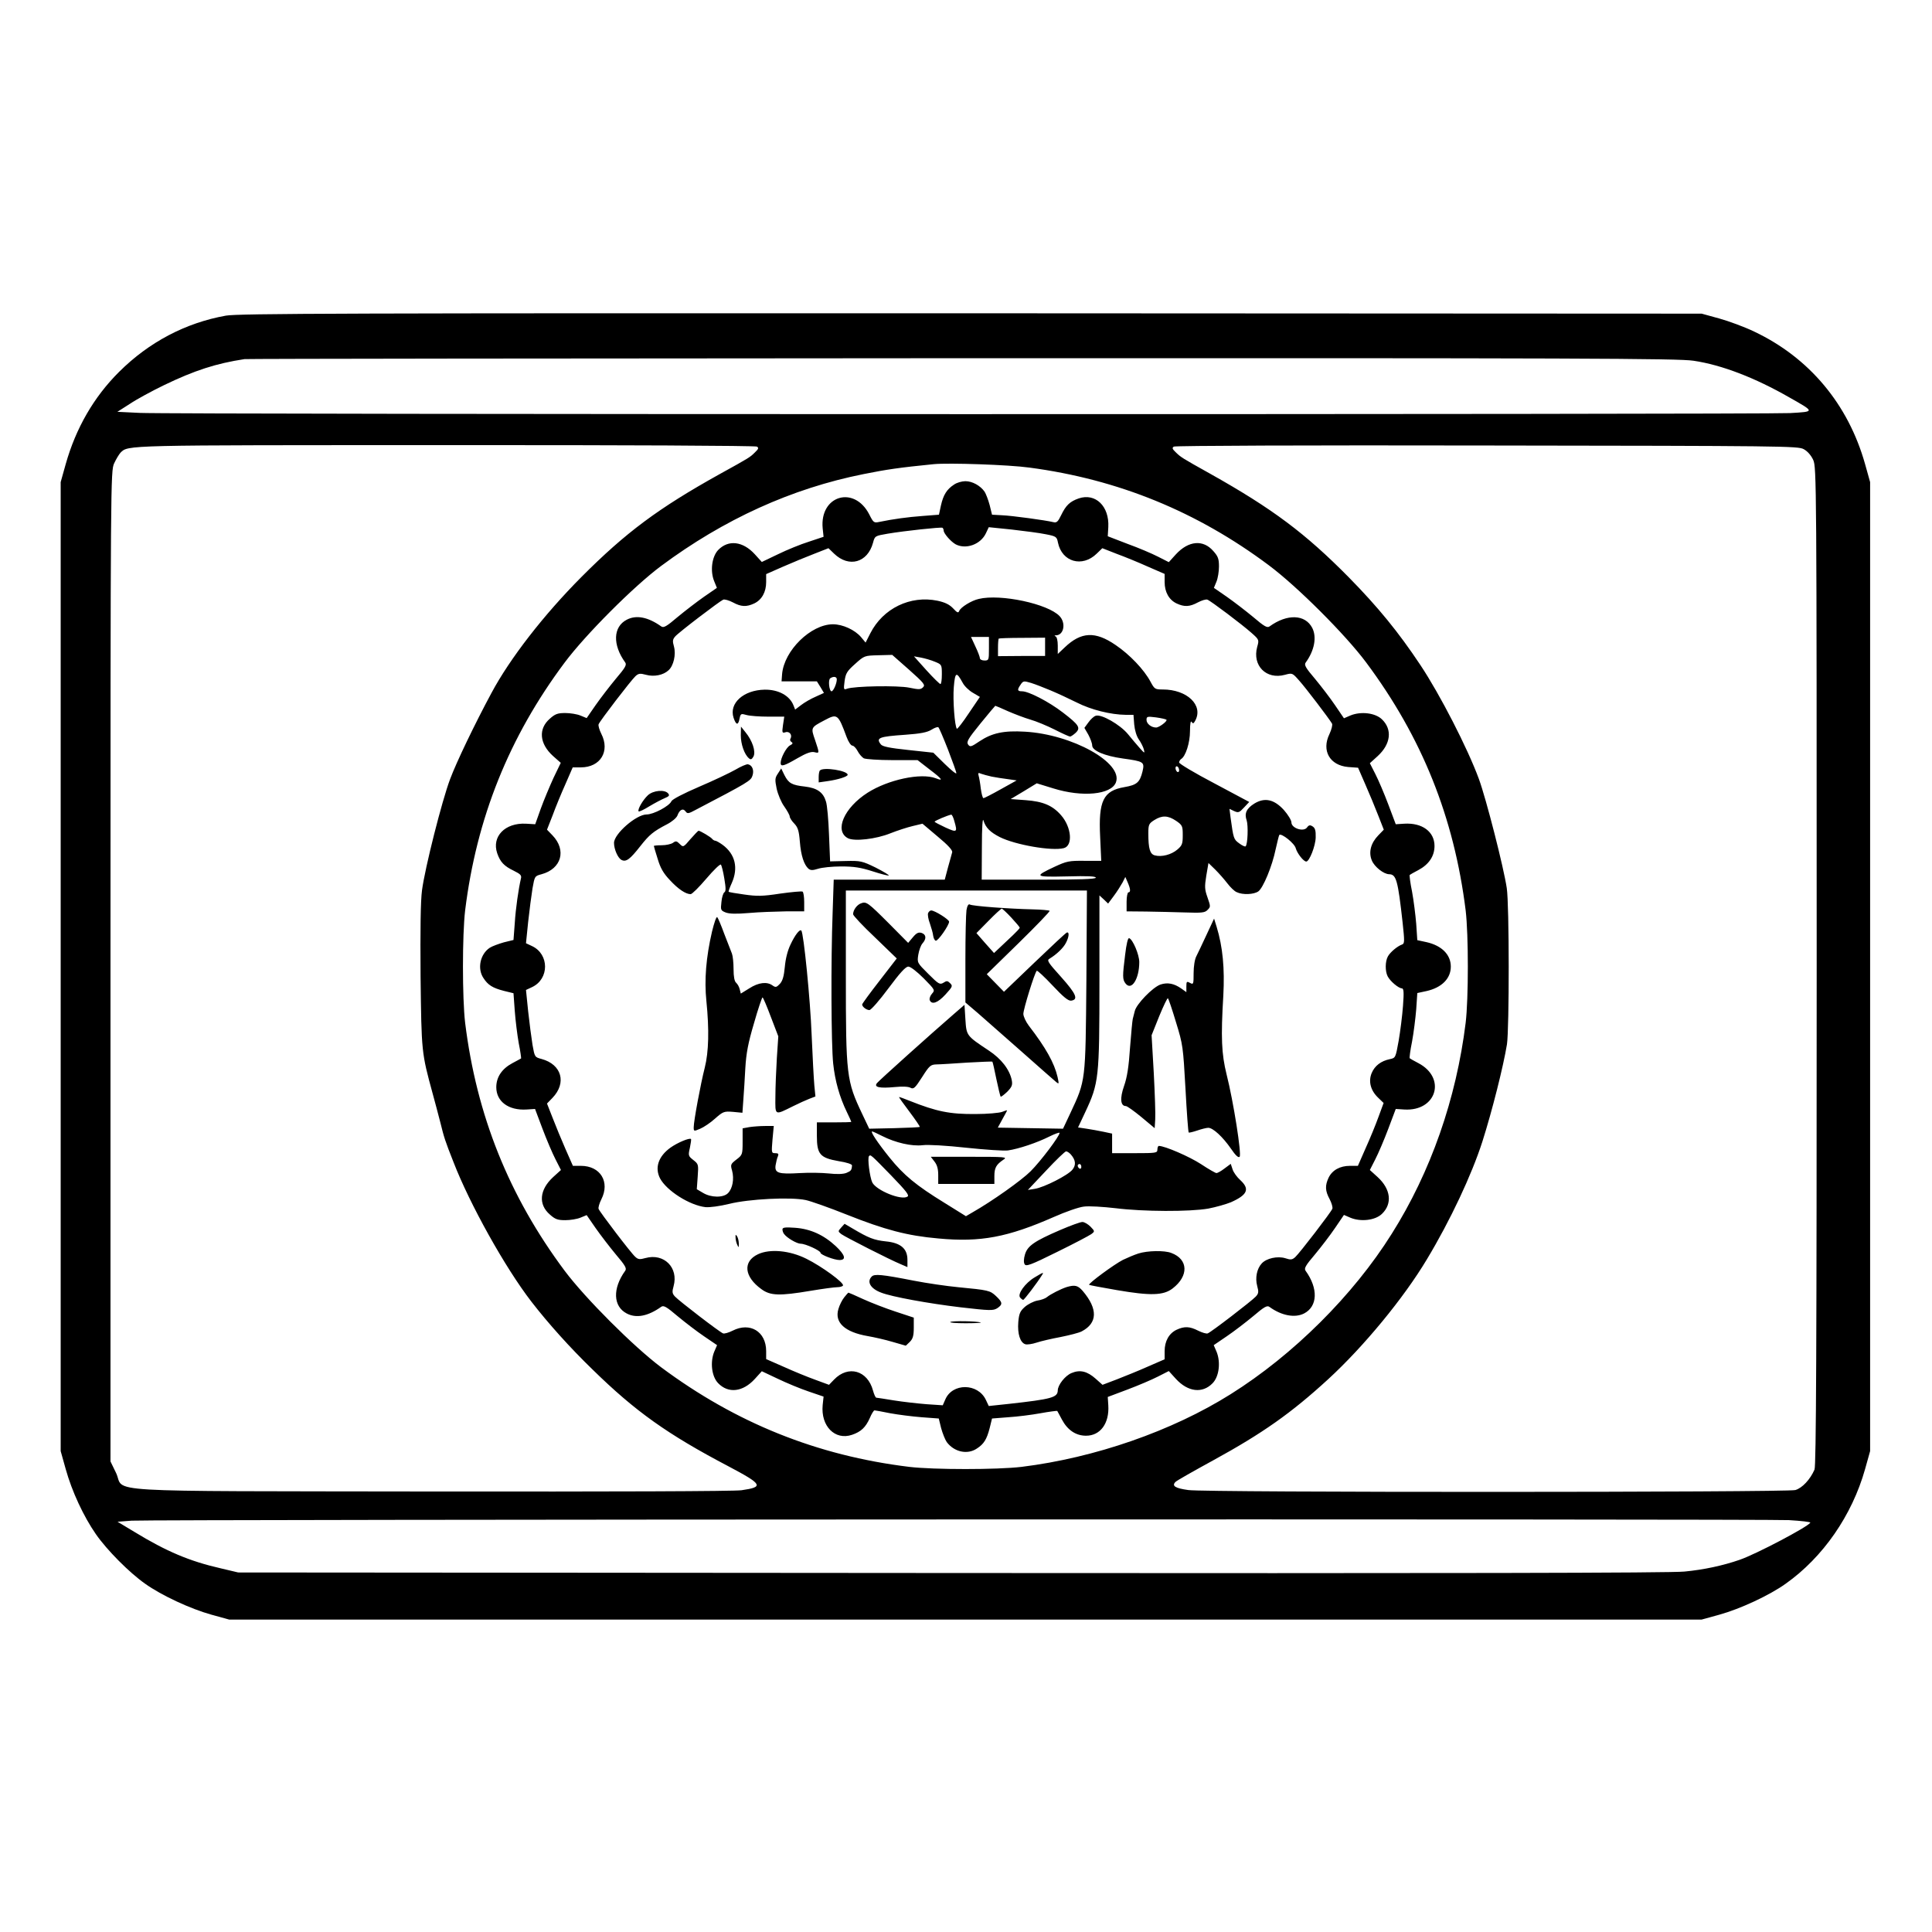 <?xml version="1.0" standalone="no"?>
<!DOCTYPE svg PUBLIC "-//W3C//DTD SVG 20010904//EN"
 "http://www.w3.org/TR/2001/REC-SVG-20010904/DTD/svg10.dtd">
<svg version="1.0" xmlns="http://www.w3.org/2000/svg"
 width="2048pt" height="2048pt" viewBox="0 0 2048 2048"
 preserveAspectRatio="xMidYMid meet">
<g transform="translate(0,2048) scale(0.192,-0.192)"
fill="#000000" stroke="none">
<path d="M1247 8924 c-223 -40 -424 -146 -589 -310 -140 -139 -239 -311 -295
-509 l-28 -100 0 -2675 0 -2675 28 -100 c34 -122 98 -260 166 -358 61 -88 184
-212 272 -274 91 -65 251 -139 366 -171 l98 -27 4065 0 4065 0 98 27 c115 32
275 106 366 171 206 146 366 377 438 632 l28 100 0 2675 0 2675 -28 100 c-93
330 -308 587 -612 731 -52 25 -138 57 -192 72 l-98 27 -4035 2 c-3449 1 -4046
-1 -4113 -13z m8103 -249 c156 -23 340 -94 530 -203 141 -80 141 -78 3 -86
-154 -8 -8950 -8 -9111 1 l-124 6 69 44 c37 25 122 71 188 103 170 82 288 120
445 144 14 2 1798 4 3965 5 3398 1 3953 -1 4035 -14z m-5171 -474 c11 -7 9
-13 -11 -32 -27 -27 -30 -29 -193 -119 -340 -189 -520 -323 -765 -569 -208
-209 -395 -450 -497 -641 -91 -169 -193 -381 -228 -475 -45 -119 -139 -491
-155 -613 -8 -59 -10 -214 -8 -477 5 -418 5 -420 67 -647 11 -40 30 -111 42
-158 21 -85 26 -101 73 -220 89 -230 284 -581 430 -770 92 -119 213 -254 338
-375 236 -231 413 -357 750 -534 189 -100 197 -114 72 -132 -42 -6 -712 -8
-1714 -7 -1883 3 -1687 -8 -1739 102 l-31 64 0 2733 c0 2688 1 2735 20 2777
11 24 27 50 35 59 44 43 4 42 1795 42 971 1 1711 -3 1719 -8z m5779 -14 c21
-11 41 -34 53 -60 18 -41 19 -112 19 -2794 0 -2126 -3 -2758 -12 -2780 -24
-55 -68 -102 -106 -113 -48 -13 -3260 -14 -3351 0 -73 10 -93 23 -71 45 8 8
102 61 208 119 272 149 430 260 635 448 196 180 417 448 545 662 130 216 247
466 306 649 55 173 116 416 136 538 13 88 13 769 -1 862 -17 115 -114 494
-154 603 -62 169 -215 467 -323 629 -121 182 -234 320 -395 484 -240 243 -421
379 -767 573 -156 87 -160 90 -188 117 -20 19 -22 25 -11 32 8 5 736 8 1729 6
1636 -2 1717 -3 1748 -20z m-4274 -102 c490 -65 925 -243 1321 -539 157 -117
423 -383 537 -536 309 -414 486 -856 550 -1370 16 -135 16 -485 0 -620 -52
-421 -193 -824 -408 -1165 -213 -340 -544 -669 -890 -886 -323 -203 -749 -351
-1154 -401 -135 -16 -485 -16 -620 0 -509 62 -958 243 -1370 550 -151 113
-419 381 -532 532 -309 414 -487 860 -550 1370 -16 135 -16 485 0 620 63 510
242 957 549 1368 114 153 381 421 533 534 347 258 721 428 1117 507 129 26
198 36 388 55 82 8 414 -3 529 -19z m4193 -5811 c67 -4 120 -10 118 -14 -15
-24 -300 -174 -390 -205 -92 -32 -199 -55 -305 -65 -73 -8 -1303 -10 -4045 -8
l-3940 3 -97 23 c-171 39 -299 93 -476 201 l-93 56 78 6 c111 7 9003 10 9150
3z M5267 7991 c-40 -26 -59 -57 -72 -115 l-11 -51 -90 -7 c-82 -6 -163 -17
-240 -33 -29 -6 -32 -4 -55 42 -83 161 -274 104 -257 -77 l5 -47 -81 -27 c-45
-14 -121 -45 -170 -69 l-90 -43 -39 43 c-66 72 -146 81 -202 23 -35 -37 -45
-116 -22 -172 l15 -37 -71 -49 c-40 -28 -105 -78 -146 -112 -61 -52 -77 -61
-90 -52 -73 52 -138 65 -191 37 -75 -39 -79 -138 -8 -236 9 -13 0 -29 -52 -90
-34 -41 -84 -106 -112 -146 l-49 -71 -34 14 c-19 8 -57 14 -84 14 -42 0 -56
-5 -85 -31 -65 -56 -58 -138 17 -206 l43 -38 -40 -83 c-21 -46 -53 -122 -70
-169 l-31 -87 -51 3 c-116 6 -190 -71 -159 -163 17 -49 38 -71 92 -97 36 -18
44 -25 39 -43 -13 -56 -29 -164 -34 -247 l-7 -92 -53 -13 c-28 -8 -64 -21 -78
-30 -53 -35 -70 -115 -35 -167 25 -39 51 -55 113 -71 l53 -13 7 -97 c4 -54 14
-134 22 -179 9 -44 14 -82 13 -84 -2 -1 -23 -13 -48 -26 -58 -31 -89 -77 -89
-133 0 -79 68 -129 167 -123 l47 3 41 -109 c23 -61 55 -136 72 -169 l30 -59
-43 -39 c-76 -70 -83 -151 -18 -207 29 -26 43 -31 85 -31 27 0 65 6 84 14 l34
14 49 -71 c28 -40 78 -105 112 -146 52 -61 61 -77 52 -90 -71 -98 -67 -197 8
-236 53 -28 118 -15 191 37 13 9 29 0 90 -52 41 -34 106 -84 146 -111 l72 -49
-16 -37 c-23 -57 -14 -136 22 -173 56 -58 136 -49 202 23 l39 43 89 -42 c48
-23 125 -55 170 -70 l82 -28 -5 -47 c-11 -116 68 -196 162 -164 50 17 75 41
98 92 10 24 22 43 26 43 4 0 43 -7 87 -16 44 -8 122 -18 174 -22 l94 -7 13
-53 c8 -29 22 -64 31 -77 41 -55 114 -71 166 -36 39 25 55 51 71 113 l13 53
89 7 c49 3 129 13 178 22 49 9 91 14 93 13 1 -2 13 -23 26 -48 31 -58 77 -89
133 -89 79 0 129 68 123 167 l-3 47 109 41 c61 23 136 55 169 72 l59 30 39
-43 c67 -73 147 -82 203 -24 36 37 45 116 22 173 l-16 37 72 49 c40 27 105 77
146 111 61 52 77 61 90 51 66 -48 140 -62 191 -36 75 39 79 138 8 236 -9 13 0
29 52 90 34 41 84 106 111 146 l49 72 37 -16 c57 -23 136 -14 173 22 58 56 49
136 -24 203 l-43 39 30 59 c17 33 49 108 72 169 l41 109 47 -3 c178 -11 234
174 78 256 -25 13 -46 25 -48 27 -2 2 3 44 13 92 9 49 19 129 23 178 l6 90 51
11 c84 19 134 69 134 135 0 66 -50 116 -134 135 l-51 11 -6 90 c-4 49 -14 129
-23 178 -10 48 -15 90 -13 92 2 2 23 14 48 27 58 31 89 77 89 133 0 79 -68
129 -167 123 l-47 -3 -41 109 c-23 61 -55 136 -72 169 l-30 59 43 39 c73 67
82 147 24 203 -37 36 -116 45 -173 22 l-37 -16 -49 72 c-27 40 -77 105 -111
146 -52 61 -61 77 -51 90 48 66 62 140 36 191 -39 75 -138 79 -236 8 -13 -9
-29 0 -90 52 -41 34 -106 84 -146 112 l-71 49 14 34 c8 19 14 57 14 84 0 42
-5 56 -31 85 -56 65 -137 58 -207 -18 l-39 -43 -59 30 c-33 17 -108 49 -169
71 l-109 42 3 51 c6 115 -71 189 -163 158 -49 -17 -71 -38 -97 -92 -18 -37
-25 -44 -44 -39 -40 10 -229 36 -284 38 l-54 3 -13 53 c-8 30 -21 63 -28 74
-24 34 -68 58 -106 58 -19 0 -48 -8 -63 -19z m-57 -254 c1 -17 41 -62 67 -76
57 -29 137 0 166 61 l16 34 127 -13 c70 -8 155 -19 188 -26 57 -11 61 -14 67
-46 22 -107 134 -139 214 -61 l31 30 79 -31 c44 -16 122 -48 173 -71 l92 -40
0 -45 c0 -55 24 -98 66 -118 43 -20 72 -19 118 6 21 11 44 18 52 15 19 -7 190
-136 243 -183 43 -38 43 -39 32 -78 -28 -103 50 -182 153 -154 41 11 41 11 79
-32 36 -40 163 -207 181 -237 4 -7 -2 -32 -14 -58 -45 -92 2 -173 103 -182
l55 -4 40 -92 c22 -50 54 -127 71 -171 l31 -79 -30 -31 c-42 -43 -55 -94 -36
-139 14 -35 66 -76 96 -76 39 -1 48 -34 74 -268 11 -102 11 -115 -3 -120 -26
-9 -65 -42 -78 -65 -16 -28 -16 -82 -2 -110 14 -28 60 -66 78 -67 11 0 13 -18
7 -97 -4 -54 -15 -141 -24 -193 -17 -94 -17 -94 -49 -101 -48 -10 -83 -36
-100 -77 -19 -46 -6 -96 36 -136 l30 -29 -28 -76 c-15 -42 -47 -120 -71 -173
l-43 -98 -44 0 c-55 0 -98 -24 -118 -66 -20 -43 -19 -72 6 -118 11 -21 18 -45
15 -53 -8 -20 -180 -244 -205 -267 -17 -15 -25 -16 -55 -6 -42 13 -104 0 -130
-29 -27 -29 -37 -80 -25 -124 9 -33 8 -42 -8 -59 -21 -23 -246 -196 -265 -203
-7 -3 -31 4 -53 15 -47 24 -76 25 -119 5 -42 -20 -66 -63 -66 -118 l0 -45 -92
-40 c-51 -23 -129 -54 -172 -71 l-79 -30 -37 33 c-47 42 -87 52 -134 32 -35
-14 -76 -66 -76 -96 -1 -39 -34 -48 -268 -74 l-113 -12 -16 34 c-44 93 -185
94 -224 2 l-14 -32 -90 6 c-49 4 -130 13 -180 21 -49 8 -93 15 -97 15 -4 0
-12 17 -18 39 -30 112 -137 142 -215 61 l-28 -29 -76 28 c-42 15 -120 47 -173
71 l-98 43 0 44 c0 108 -89 162 -185 113 -22 -11 -46 -18 -53 -15 -19 7 -244
180 -265 203 -16 17 -17 26 -8 58 28 102 -53 183 -155 155 -32 -9 -41 -8 -57
7 -23 20 -195 246 -202 264 -3 7 4 31 15 53 49 96 -5 185 -113 185 l-44 0 -41
93 c-22 50 -54 128 -71 172 l-31 79 30 31 c80 83 51 185 -60 215 -38 10 -38
11 -50 78 -6 37 -17 121 -24 185 l-12 118 34 16 c95 45 95 181 0 226 l-34 16
12 118 c7 64 18 148 24 185 12 67 12 68 50 78 110 30 139 133 60 215 l-30 31
31 79 c16 44 48 122 71 173 l40 92 45 0 c108 0 162 89 113 185 -11 22 -18 46
-15 53 7 19 180 244 203 265 17 16 26 17 59 8 44 -12 95 -2 124 25 28 25 42
87 30 131 -9 31 -7 40 7 56 21 24 246 195 265 203 8 3 32 -4 53 -15 46 -25 75
-26 118 -6 42 20 66 63 66 118 l0 44 93 41 c50 22 128 54 172 71 l79 31 31
-30 c82 -79 185 -50 215 60 10 38 11 38 80 50 95 16 293 37 303 33 4 -2 7 -10
7 -16z M5404 7360 c-41 -9 -100 -46 -108 -66 -5 -13 -11 -11 -34 14 -20 21
-44 33 -86 42 -150 31 -301 -42 -371 -180 l-26 -51 -25 30 c-34 40 -101 71
-155 71 -122 0 -270 -145 -281 -275 l-3 -40 97 0 98 0 20 -32 19 -32 -46 -21
c-26 -11 -62 -32 -80 -46 l-33 -25 -9 23 c-21 54 -83 88 -159 87 -117 -2 -198
-75 -172 -155 14 -42 26 -43 33 -5 6 28 8 29 39 20 18 -5 72 -9 120 -9 l88 0
-7 -46 c-6 -43 -5 -46 14 -40 22 7 39 -16 27 -36 -4 -6 -1 -14 6 -18 9 -6 7
-11 -9 -19 -20 -11 -51 -69 -51 -97 0 -22 18 -17 92 26 50 29 76 38 94 34 29
-7 29 -8 4 67 -24 69 -24 69 52 109 71 38 75 35 122 -92 10 -27 24 -48 32 -48
7 0 20 -13 29 -30 8 -16 24 -34 34 -40 11 -5 82 -10 158 -10 l139 0 67 -52
c70 -53 78 -66 33 -48 -82 31 -263 -8 -376 -80 -130 -83 -185 -210 -109 -251
36 -19 156 -5 235 27 38 15 93 33 123 40 l54 13 84 -71 c58 -48 83 -76 80 -87
-2 -9 -13 -46 -23 -83 l-18 -68 -307 0 -306 0 -6 -182 c-10 -264 -8 -729 3
-833 10 -95 35 -185 76 -269 13 -27 24 -51 24 -53 0 -2 -43 -3 -95 -3 l-95 0
0 -74 c0 -102 17 -122 120 -140 45 -7 75 -17 74 -24 -2 -26 -5 -30 -31 -41
-18 -7 -53 -8 -98 -3 -38 4 -110 5 -160 2 -117 -7 -139 0 -133 43 3 17 8 40
13 50 5 13 2 17 -15 17 -21 0 -21 2 -15 75 l7 75 -48 0 c-27 0 -66 -3 -86 -6
l-38 -7 0 -73 c0 -71 -1 -74 -34 -99 -32 -25 -34 -28 -24 -62 12 -45 3 -98
-23 -124 -26 -26 -94 -25 -138 2 l-34 20 5 69 c5 68 4 70 -24 92 -28 22 -29
25 -19 68 5 24 8 46 6 48 -8 8 -75 -20 -114 -48 -66 -48 -87 -110 -57 -169 36
-68 163 -149 251 -159 25 -2 77 5 131 18 107 27 340 39 423 21 28 -6 130 -42
225 -80 211 -84 335 -117 507 -132 233 -22 383 7 638 119 63 28 137 54 165 57
28 4 107 -1 176 -9 152 -19 408 -20 511 -2 42 8 98 24 125 35 92 41 105 73 52
122 -18 16 -38 43 -43 60 l-10 30 -35 -26 c-18 -14 -38 -25 -44 -25 -5 0 -44
22 -86 50 -63 41 -199 100 -232 100 -4 0 -8 -9 -8 -20 0 -19 -7 -20 -125 -20
l-125 0 0 54 0 54 -47 10 c-27 6 -69 13 -94 17 l-47 7 39 83 c76 162 79 188
79 724 l0 474 24 -22 24 -23 32 43 c18 24 39 58 48 74 l15 30 13 -30 c16 -37
17 -55 4 -55 -5 0 -10 -24 -10 -52 l0 -53 108 -1 c59 -1 155 -3 214 -5 92 -3
110 -2 125 14 17 17 17 19 0 68 -16 45 -17 59 -7 121 l12 70 38 -37 c20 -20
50 -54 66 -75 16 -21 39 -44 52 -49 33 -16 94 -13 119 4 27 19 77 140 96 233
9 41 18 76 20 79 12 11 85 -47 91 -74 8 -28 43 -73 58 -73 17 0 51 86 52 133
1 38 -3 52 -17 61 -14 9 -21 8 -31 -6 -19 -26 -86 -4 -86 28 0 12 -19 43 -42
69 -54 59 -106 70 -163 35 -43 -27 -56 -54 -42 -93 9 -28 6 -132 -6 -143 -3
-3 -19 4 -36 17 -30 22 -31 26 -47 142 l-6 48 25 -12 c24 -11 29 -9 55 19 l29
31 -193 103 c-107 56 -194 108 -194 115 0 6 5 15 11 19 25 15 49 90 49 154 0
41 4 60 9 51 7 -11 11 -10 20 7 46 85 -45 172 -179 172 -43 0 -46 2 -68 43
-35 66 -115 150 -192 202 -113 78 -191 74 -282 -13 l-38 -36 0 46 c0 28 -5 48
-12 51 -8 4 -7 6 3 6 43 2 55 68 19 106 -64 68 -326 124 -446 95z m56 -275 c0
-63 -1 -65 -25 -65 -14 0 -25 6 -25 13 0 6 -11 36 -25 65 l-24 52 49 0 50 0 0
-65z m310 10 l0 -50 -130 0 -130 -1 0 46 c0 26 2 49 4 51 3 2 61 4 130 4 l126
1 0 -51z m-751 -126 c82 -73 91 -84 77 -97 -13 -13 -23 -13 -76 -2 -63 13
-305 9 -344 -6 -18 -7 -19 -4 -13 42 6 43 13 55 58 95 51 46 52 46 128 48 l77
2 93 -82z m143 44 c37 -15 38 -16 38 -69 0 -30 -3 -54 -8 -54 -4 0 -39 34 -77
76 l-69 77 39 -7 c21 -4 56 -14 77 -23z m153 -116 c9 -18 35 -43 56 -55 l39
-23 -61 -90 c-33 -50 -63 -88 -66 -86 -12 13 -23 159 -17 230 7 84 14 88 49
24z m-695 19 c0 -23 -19 -66 -29 -66 -13 0 -20 64 -7 72 18 12 36 9 36 -6z
m1180 -61 c36 -15 101 -45 145 -67 79 -40 186 -67 271 -68 l42 0 4 -53 c3 -32
13 -65 25 -82 12 -17 24 -41 28 -55 6 -24 5 -24 -22 6 -15 17 -45 52 -66 78
-43 52 -146 111 -177 101 -11 -3 -29 -20 -41 -37 l-22 -30 22 -38 c11 -21 21
-47 21 -59 0 -29 69 -58 169 -72 116 -16 121 -19 109 -71 -15 -61 -31 -75
-100 -87 -117 -20 -144 -76 -134 -275 l6 -132 -92 0 c-86 1 -99 -2 -166 -33
-115 -54 -111 -57 69 -53 113 3 159 1 159 -7 0 -8 -89 -11 -315 -11 l-315 0 1
178 c0 115 4 167 9 148 12 -39 37 -64 90 -91 86 -43 287 -78 353 -61 52 13 43
116 -15 182 -47 54 -100 76 -196 83 l-82 6 72 43 72 44 91 -28 c160 -50 320
-35 346 33 41 108 -241 265 -502 280 -117 7 -182 -7 -251 -53 -46 -31 -52 -33
-63 -18 -10 15 -1 31 68 116 44 54 81 98 82 98 2 0 33 -13 70 -30 37 -16 92
-37 123 -46 32 -9 92 -34 134 -55 43 -22 81 -39 86 -39 4 0 18 9 30 20 30 28
20 44 -70 113 -78 60 -189 117 -225 117 -27 0 -28 8 -8 37 14 21 18 21 58 9
23 -7 71 -26 107 -41z m640 -162 c7 -7 -40 -43 -57 -43 -27 0 -53 21 -53 42 0
19 4 20 52 14 29 -4 55 -10 58 -13z m-1206 -165 c25 -65 46 -123 46 -130 0 -7
-28 16 -63 50 l-64 63 -139 15 c-104 11 -142 19 -151 31 -28 36 -11 43 135 53
83 6 121 13 145 28 17 11 35 17 38 13 4 -3 28 -59 53 -123z m1276 -114 c0 -8
-4 -12 -10 -9 -5 3 -10 13 -10 21 0 8 5 12 10 9 6 -3 10 -13 10 -21z m-1035
-35 c22 -4 62 -11 89 -14 l49 -7 -88 -49 c-48 -27 -91 -49 -95 -49 -5 0 -11
24 -15 53 -3 28 -9 61 -12 71 -4 15 -2 18 13 11 11 -4 37 -11 59 -16z m-206
-246 c18 -62 15 -64 -49 -35 -32 15 -59 29 -60 32 0 5 73 36 92 39 4 0 12 -16
17 -36z m1224 2 c35 -24 37 -29 37 -79 0 -48 -3 -57 -30 -80 -33 -28 -86 -42
-124 -32 -27 7 -36 37 -36 121 0 49 3 55 33 74 43 27 75 26 120 -4z m-495
-882 c-5 -561 -3 -549 -89 -733 l-40 -85 -180 3 -180 3 25 46 c14 25 26 47 26
49 0 2 -12 -2 -27 -8 -16 -6 -82 -12 -148 -12 -140 -1 -212 13 -363 73 -29 12
-55 21 -58 21 -3 0 23 -36 57 -81 33 -44 59 -82 57 -84 -1 -2 -65 -5 -141 -7
l-138 -3 -38 80 c-88 185 -91 212 -91 767 l0 468 666 0 665 0 -3 -497z m-1128
-858 c75 -38 164 -58 224 -51 29 4 132 -2 241 -14 105 -11 208 -18 230 -15 61
9 161 43 227 76 32 16 58 25 58 21 0 -18 -104 -156 -160 -212 -50 -50 -212
-165 -321 -227 l-36 -21 -119 74 c-156 96 -224 152 -303 250 -66 82 -107 144
-96 144 3 0 28 -11 55 -25z m1042 -102 c27 -31 30 -58 9 -84 -23 -30 -156 -98
-208 -106 l-38 -6 100 106 c55 59 105 107 111 107 6 0 18 -8 26 -17z m-992
-116 c84 -87 102 -110 90 -117 -34 -22 -171 34 -194 78 -14 29 -28 137 -18
146 9 9 9 9 122 -107z m1050 47 c0 -8 -4 -12 -10 -9 -5 3 -10 10 -10 16 0 5 5
9 10 9 6 0 10 -7 10 -16z M4753 5679 c-22 -8 -43 -37 -43 -60 0 -7 54 -65 121
-128 l120 -116 -95 -123 c-53 -68 -96 -127 -96 -131 0 -13 24 -31 40 -31 9 0
56 54 105 120 64 86 95 120 110 120 12 0 47 -27 85 -65 62 -63 63 -65 46 -84
-10 -11 -16 -27 -13 -36 11 -27 44 -16 87 31 39 43 41 47 26 62 -14 14 -19 15
-37 3 -20 -12 -27 -8 -84 49 -61 61 -62 61 -55 106 4 24 14 52 23 62 23 26 21
49 -5 58 -17 5 -28 0 -48 -24 l-26 -31 -104 105 c-119 119 -127 125 -157 113z
M5336 5642 c-3 -20 -6 -143 -6 -273 l0 -237 68 -58 c37 -32 146 -128 242 -213
96 -85 182 -161 192 -169 15 -12 15 -10 7 28 -18 78 -65 162 -159 284 -16 21
-30 51 -30 65 0 26 62 227 74 238 3 3 42 -33 87 -81 60 -64 87 -86 103 -84 41
6 28 37 -55 130 -74 82 -81 93 -64 102 38 23 76 59 90 87 17 32 20 62 5 57 -5
-1 -85 -76 -178 -165 l-169 -162 -48 49 -47 48 176 172 c97 95 174 175 171
178 -3 3 -45 7 -93 8 -130 3 -335 18 -348 27 -7 4 -14 -7 -18 -31z m248 -42
c25 -27 46 -52 46 -55 0 -4 -17 -22 -37 -41 -21 -20 -53 -50 -71 -67 l-34 -32
-49 55 -48 55 67 68 c36 37 69 67 73 67 3 0 27 -22 53 -50z M5124 5625 c-3 -8
1 -34 10 -57 8 -24 17 -54 18 -67 2 -14 8 -26 14 -28 12 -4 74 85 74 105 0 12
-79 62 -99 62 -6 0 -14 -7 -17 -15z M5265 5067 c-127 -110 -411 -365 -423
-380 -19 -23 14 -30 98 -22 41 4 75 3 87 -4 17 -9 25 -2 64 59 40 63 47 69 79
70 19 0 96 5 170 10 74 4 137 7 139 5 2 -2 12 -46 22 -96 11 -51 21 -95 24
-97 2 -2 18 10 36 27 26 27 30 37 25 64 -12 59 -58 118 -126 163 -125 83 -124
82 -130 173 l-5 80 -60 -52z M5159 4254 c15 -19 21 -41 21 -75 l0 -49 155 0
155 0 0 43 c0 46 10 64 50 91 23 15 13 16 -189 16 l-212 0 20 -26z M4090 6607
c0 -49 20 -106 45 -127 10 -9 16 -6 25 10 14 27 -6 88 -45 135 l-24 30 -1 -48z
M4060 6417 c-30 -17 -120 -60 -200 -94 -88 -38 -148 -69 -153 -80 -12 -27 -99
-73 -137 -73 -57 0 -180 -107 -180 -157 0 -35 21 -83 41 -94 26 -13 47 3 105
77 49 62 70 80 147 120 27 14 52 35 57 48 12 33 31 42 45 23 10 -14 16 -13 55
8 291 152 305 161 314 188 11 31 -1 60 -25 64 -8 1 -39 -12 -69 -30z M4295
6396 c-17 -25 -17 -34 -7 -84 7 -31 25 -75 42 -98 16 -23 30 -48 30 -55 0 -7
11 -25 25 -39 20 -21 26 -39 31 -100 6 -77 23 -128 48 -150 12 -9 23 -9 52 0
21 7 78 13 128 13 72 0 108 -6 174 -27 46 -15 86 -25 89 -23 2 3 -30 22 -73
44 -74 36 -83 38 -165 36 l-86 -2 -6 147 c-3 81 -10 164 -17 184 -15 50 -48
74 -116 82 -72 8 -90 18 -113 63 l-18 37 -18 -28z M4527 6413 c-4 -3 -7 -20
-7 -36 l0 -30 49 7 c57 8 111 25 111 35 0 23 -134 44 -153 24z M3577 6276
c-28 -26 -59 -80 -51 -89 3 -3 30 10 59 28 30 18 68 38 85 45 24 10 28 15 19
26 -19 23 -83 17 -112 -10z M3812 6034 c-39 -46 -40 -46 -59 -27 -17 17 -22
18 -38 6 -11 -7 -38 -13 -62 -13 -24 0 -43 -2 -43 -4 0 -2 9 -34 21 -71 15
-51 32 -80 67 -117 46 -50 88 -78 115 -78 8 0 47 39 87 86 40 47 76 82 80 77
4 -4 13 -39 19 -77 9 -53 9 -71 0 -76 -6 -4 -14 -28 -16 -54 -5 -43 -4 -46 23
-57 20 -8 60 -9 129 -3 55 5 146 8 203 9 l102 0 0 52 c0 28 -4 54 -9 57 -4 3
-60 -2 -124 -11 -98 -15 -128 -15 -198 -5 -45 6 -84 13 -86 15 -2 2 6 24 17
48 37 83 20 159 -50 211 -18 13 -36 23 -41 23 -5 0 -13 5 -17 10 -7 10 -66 45
-75 45 -3 0 -23 -21 -45 -46z M3931 5523 c-33 -142 -43 -267 -31 -383 16 -158
13 -281 -9 -368 -23 -90 -61 -295 -61 -329 0 -23 1 -23 36 -8 19 8 57 33 82
56 44 39 50 41 99 37 l52 -5 5 71 c3 39 8 118 11 176 5 82 15 137 48 248 22
78 44 142 47 142 3 0 24 -49 46 -108 l41 -107 -8 -120 c-4 -66 -8 -162 -8
-213 -1 -107 -6 -104 99 -52 30 15 70 33 88 40 l34 13 -6 61 c-3 34 -10 160
-15 281 -7 188 -44 562 -57 574 -9 9 -35 -25 -59 -76 -17 -35 -28 -80 -32
-125 -5 -52 -12 -76 -27 -93 -19 -20 -24 -21 -41 -9 -30 22 -77 17 -128 -16
l-47 -29 -6 24 c-3 13 -12 29 -20 36 -9 8 -14 33 -14 75 0 35 -4 73 -9 86 -5
13 -24 61 -42 108 -17 47 -35 89 -39 93 -5 5 -17 -31 -29 -80z M6661 5505
c-23 -49 -48 -103 -56 -118 -9 -17 -15 -56 -15 -93 0 -62 -1 -64 -20 -54 -18
10 -20 8 -20 -20 l0 -31 -28 20 c-40 28 -76 35 -115 22 -43 -15 -134 -109
-142 -147 -4 -16 -9 -35 -11 -43 -2 -7 -9 -79 -15 -158 -7 -105 -16 -164 -33
-212 -24 -68 -20 -111 10 -111 7 0 46 -28 86 -61 l73 -61 3 48 c2 27 -2 143
-8 257 l-12 208 42 105 c24 58 45 102 48 99 4 -3 24 -63 45 -133 38 -123 39
-135 52 -365 7 -131 15 -241 18 -243 2 -2 23 3 47 11 23 8 51 15 61 15 26 0
80 -50 125 -115 25 -37 41 -52 48 -45 12 12 -34 305 -72 455 -28 113 -32 203
-18 435 8 150 -3 269 -37 380 l-14 45 -42 -90z M6212 5396 c-15 -119 -15 -137
2 -159 33 -43 76 25 76 118 0 41 -36 126 -56 132 -7 2 -15 -32 -22 -91z M5854
3876 c-144 -62 -181 -88 -195 -135 -7 -23 -8 -45 -2 -54 7 -14 33 -5 178 67
94 46 179 91 190 99 20 15 20 16 -4 41 -14 14 -34 26 -45 26 -12 0 -66 -20
-122 -44z M4644 3889 c-18 -20 -18 -21 1 -36 22 -16 269 -142 328 -166 l37
-16 0 40 c0 62 -37 94 -120 102 -65 7 -95 19 -181 70 l-46 27 -19 -21z M4320
3879 c0 -8 4 -19 8 -24 15 -22 71 -55 93 -55 26 0 109 -38 109 -50 0 -11 76
-40 105 -40 39 0 31 28 -21 77 -67 62 -140 95 -224 101 -55 4 -70 2 -70 -9z
M4061 3835 c0 -11 4 -29 9 -40 8 -18 9 -18 9 5 0 14 -4 32 -9 40 -8 12 -10 12
-9 -5z M4185 3742 c-85 -40 -77 -124 19 -193 49 -36 99 -38 271 -9 66 11 132
20 147 20 15 0 29 4 32 9 9 14 -117 106 -202 148 -92 46 -201 56 -267 25z
M6285 3746 c-22 -7 -60 -23 -85 -35 -49 -25 -193 -131 -187 -138 3 -2 71 -15
153 -29 186 -32 257 -30 308 9 90 69 87 161 -7 196 -38 15 -132 13 -182 -3z
M5712 3614 c-52 -31 -96 -92 -80 -111 6 -7 14 -13 17 -13 6 0 78 95 104 137
11 17 9 17 -41 -13z M4813 3619 c-29 -29 -7 -67 52 -89 58 -23 262 -60 438
-81 164 -19 180 -19 203 -5 31 21 30 32 -7 67 -33 31 -42 33 -209 49 -63 6
-173 22 -245 36 -178 35 -217 38 -232 23z M5890 3561 c-32 -10 -91 -40 -110
-56 -8 -7 -32 -16 -53 -19 -21 -4 -52 -20 -69 -35 -26 -23 -32 -37 -36 -84 -5
-64 10 -113 39 -122 10 -3 38 1 62 9 24 8 84 22 133 31 49 10 101 23 116 31
88 46 90 124 6 223 -27 31 -43 35 -88 22z M4661 3504 c-12 -15 -26 -43 -32
-64 -23 -75 35 -128 162 -150 35 -6 97 -20 137 -32 l73 -21 22 21 c17 17 22
34 22 78 l0 56 -100 33 c-55 18 -135 49 -179 69 -43 20 -80 36 -82 36 -1 0
-12 -12 -23 -26z M5247 3368 c-7 -4 31 -7 83 -7 52 0 91 2 85 4 -21 8 -157 10
-168 3z"/>
</g>
</svg>
